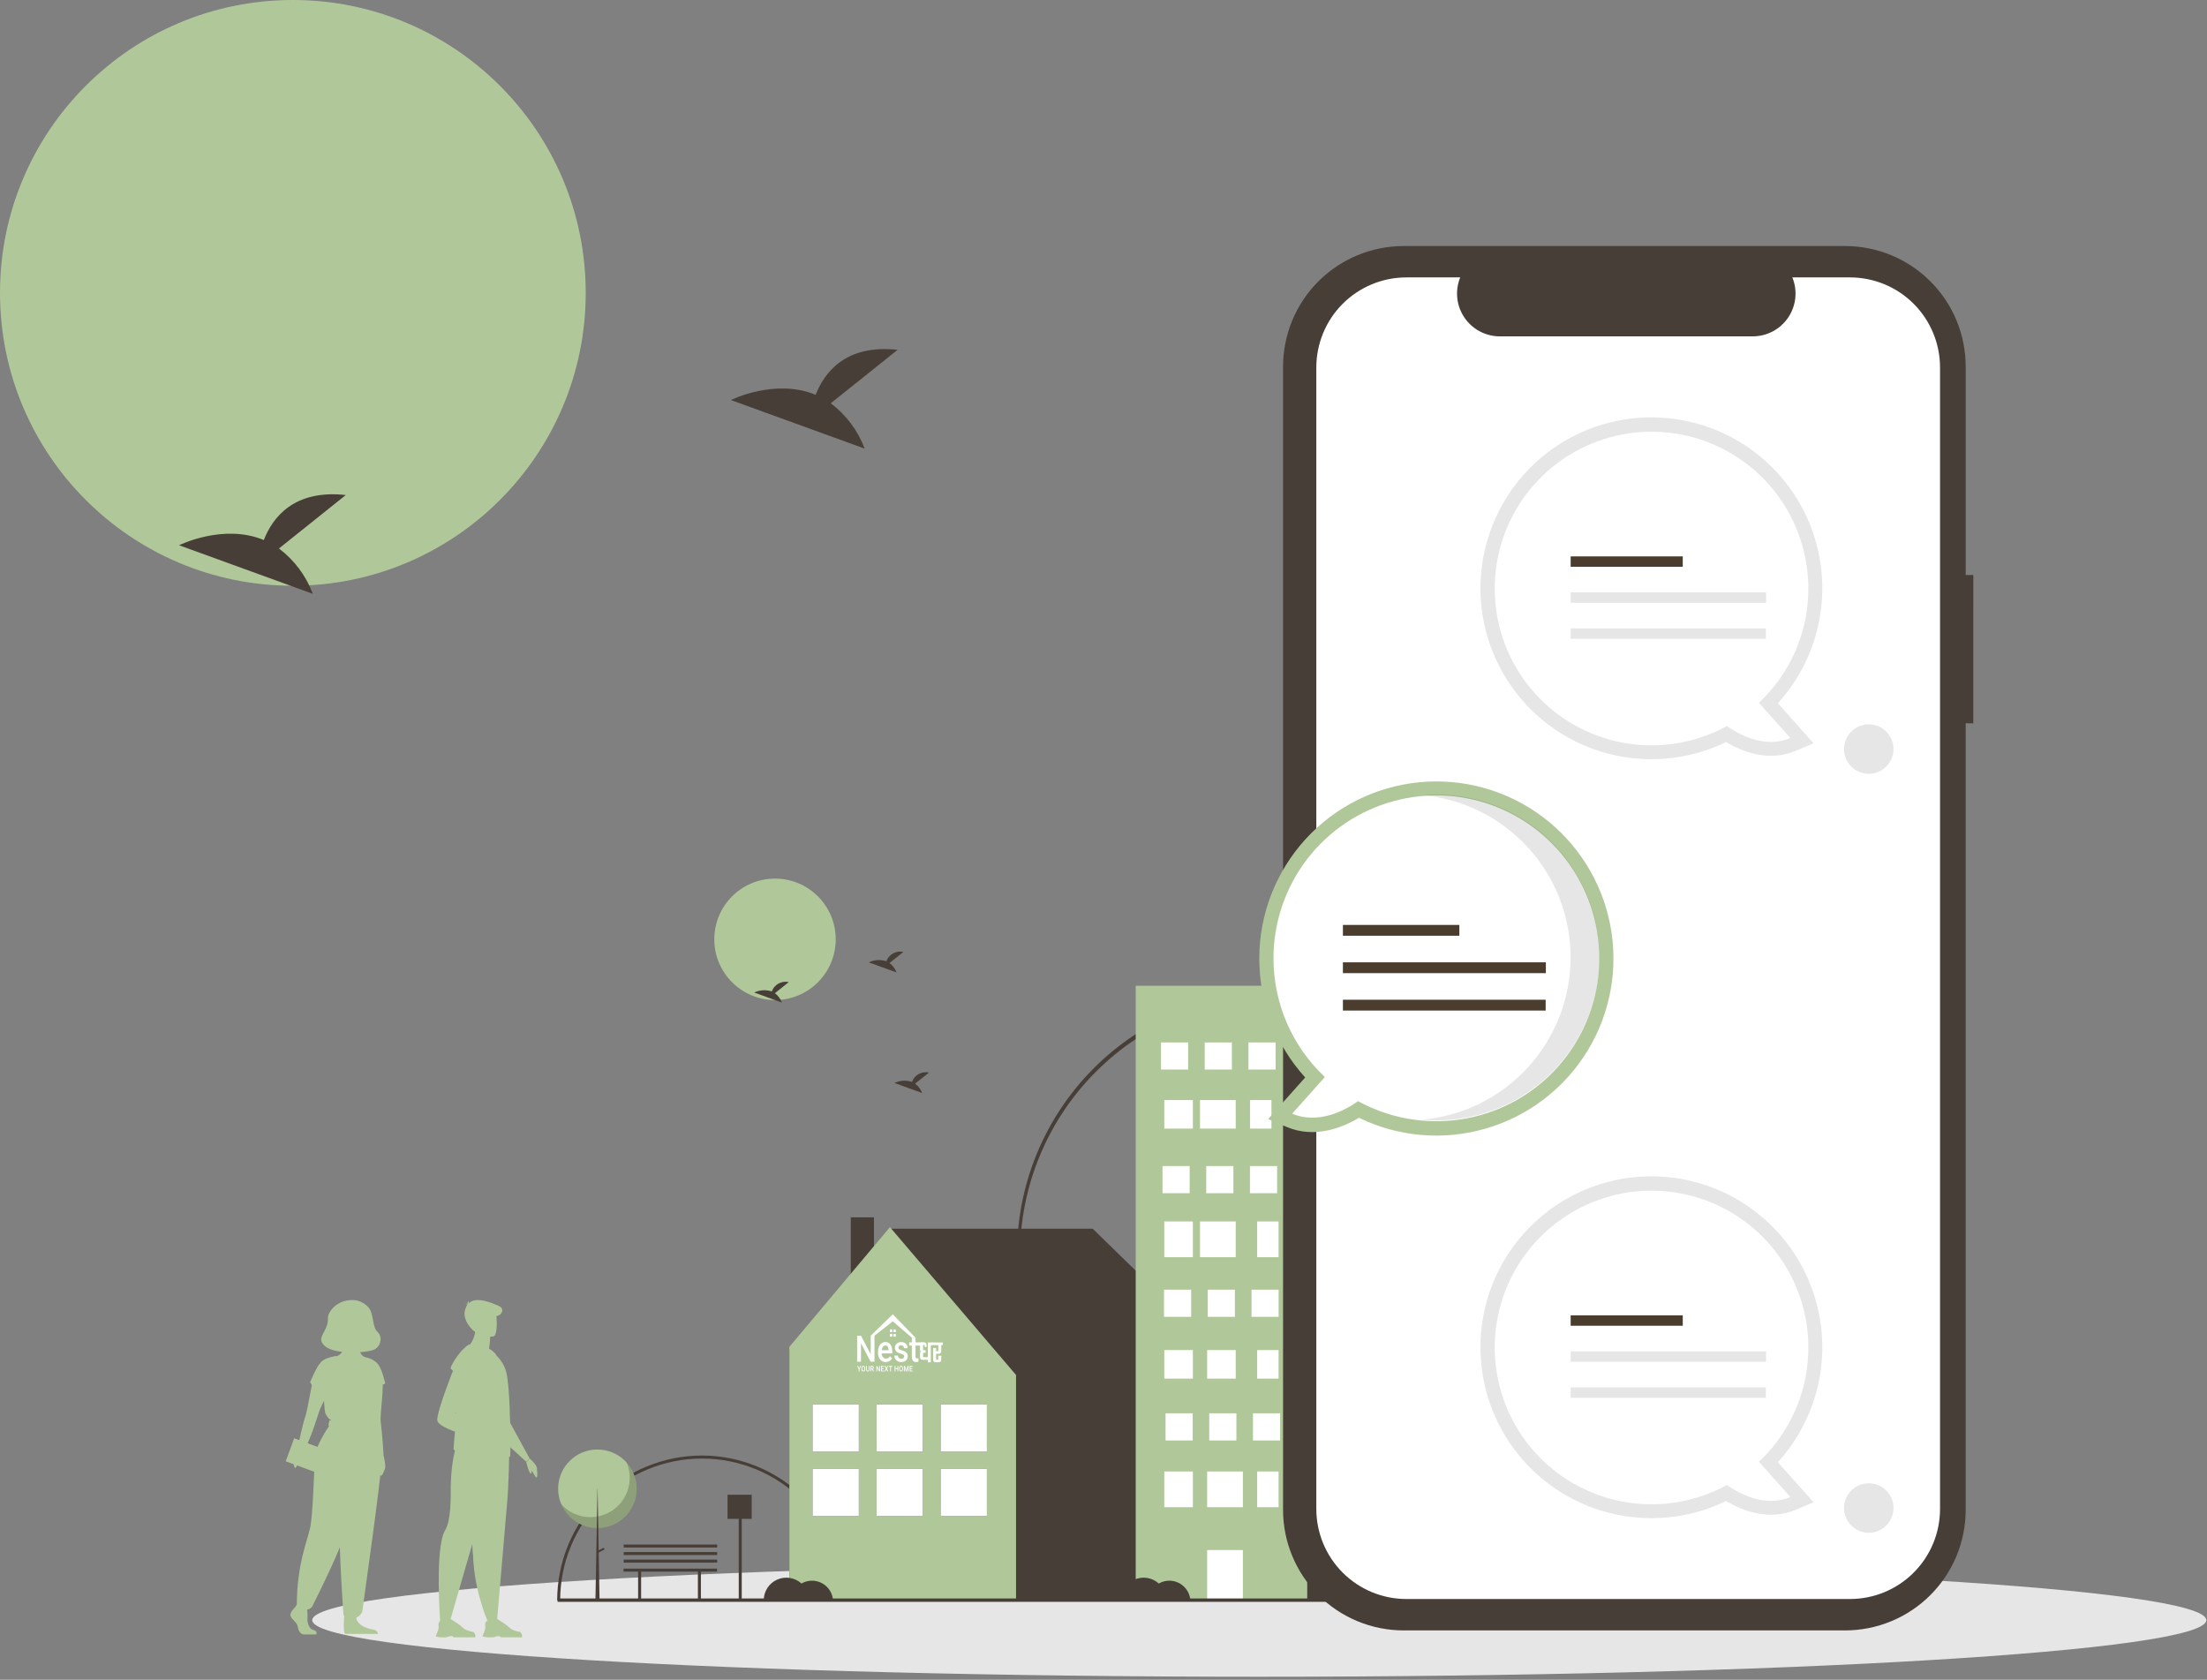 <svg width="293" height="223" viewBox="0 0 293 223" fill="none" xmlns="http://www.w3.org/2000/svg">
<rect x="0" y="0" width="293" height="223" fill="#808080" stroke="none"/>
<path d="M38.88 77.76C60.353 77.76 77.76 60.353 77.76 38.88C77.76 17.407 60.353 0 38.88 0C17.407 0 0 17.407 0 38.88C0 60.353 17.407 77.76 38.88 77.76Z" fill="#B0C899"/>
<path d="M37.033 72.815L45.909 65.718C39.016 64.959 36.182 68.716 35.024 71.692C29.639 69.456 23.775 72.387 23.775 72.387L41.53 78.835C40.634 76.441 39.074 74.353 37.033 72.815Z" fill="#473F37"/>
<path d="M110.293 53.537L119.169 46.44C112.276 45.681 109.443 49.438 108.285 52.414C102.899 50.178 97.035 53.109 97.035 53.109L114.79 59.557C113.894 57.164 112.334 55.075 110.293 53.537Z" fill="#473F37"/>
<path d="M167.181 222.6C236.62 222.6 292.911 219.236 292.911 215.085C292.911 210.935 236.62 207.57 167.181 207.57C97.743 207.57 41.452 210.935 41.452 215.085C41.452 219.236 97.743 222.6 167.181 222.6Z" fill="#E6E6E6"/>
<path d="M112.403 212.448H111.999C111.999 207.458 110.017 202.672 106.488 199.144C102.96 195.615 98.174 193.633 93.184 193.633C88.194 193.633 83.408 195.615 79.88 199.144C76.351 202.672 74.369 207.458 74.369 212.448H73.972C73.972 207.352 75.997 202.464 79.6 198.861C83.204 195.257 88.091 193.233 93.188 193.233C98.284 193.233 103.171 195.257 106.775 198.861C110.379 202.464 112.403 207.352 112.403 212.448Z" fill="#473F37"/>
<path d="M251.713 212.448H251.309C251.309 207.458 249.327 202.672 245.798 199.144C242.27 195.615 237.484 193.633 232.494 193.633C227.504 193.633 222.718 195.615 219.19 199.144C215.661 202.672 213.679 207.458 213.679 212.448H213.282C213.282 207.352 215.307 202.464 218.91 198.861C222.514 195.257 227.401 193.233 232.498 193.233C237.594 193.233 242.481 195.257 246.085 198.861C249.688 202.464 251.713 207.352 251.713 212.448Z" fill="#473F37"/>
<path d="M204.676 166.612H204.275C204.275 157.482 200.648 148.725 194.192 142.269C187.736 135.812 178.979 132.185 169.848 132.185C160.717 132.185 151.961 135.812 145.504 142.269C139.048 148.725 135.421 157.482 135.421 166.612H135.021C134.997 162.023 135.88 157.475 137.619 153.229C139.359 148.982 141.921 145.121 145.157 141.868C148.393 138.614 152.241 136.033 156.478 134.271C160.715 132.509 165.259 131.603 169.848 131.603C174.437 131.603 178.981 132.509 183.218 134.271C187.456 136.033 191.303 138.614 194.539 141.868C197.776 145.121 200.337 148.982 202.077 153.229C203.816 157.475 204.7 162.023 204.676 166.612Z" fill="#473F37"/>
<path d="M102.89 132.761C107.341 132.761 110.95 129.152 110.95 124.701C110.95 120.249 107.341 116.64 102.89 116.64C98.438 116.64 94.829 120.249 94.829 124.701C94.829 129.152 98.438 132.761 102.89 132.761Z" fill="#B0C899"/>
<path d="M104.775 179.298L118.358 163.122H145.063L161.383 179.018L161.053 179.23H161.171V212.293H104.794V179.23L104.775 179.298Z" fill="#473F37"/>
<path d="M116.026 161.608H112.947V172.266H116.026V161.608Z" fill="#473F37"/>
<path d="M118.147 162.911L134.89 182.541V212.293H104.794V178.807L118.147 162.911Z" fill="#B0C899"/>
<path d="M131.02 186.436H124.874V192.721H131.02V186.436Z" fill="#473F37"/>
<path d="M131.02 194.988H124.874V201.272H131.02V194.988Z" fill="#473F37"/>
<path d="M131.02 186.436H124.874V192.721H131.02V186.436Z" fill="white"/>
<path d="M131.02 194.988H124.874V201.272H131.02V194.988Z" fill="white"/>
<path d="M122.519 186.436H116.373V192.721H122.519V186.436Z" fill="#473F37"/>
<path d="M122.519 194.988H116.373V201.272H122.519V194.988Z" fill="#473F37"/>
<path d="M122.519 186.436H116.373V192.721H122.519V186.436Z" fill="white"/>
<path d="M122.519 194.988H116.373V201.272H122.519V194.988Z" fill="white"/>
<path d="M114.019 186.436H107.873V192.721H114.019V186.436Z" fill="#473F37"/>
<path d="M114.019 194.988H107.873V201.272H114.019V194.988Z" fill="#473F37"/>
<path d="M114.019 186.436H107.873V192.721H114.019V186.436Z" fill="white"/>
<path d="M114.019 194.988H107.873V201.272H114.019V194.988Z" fill="white"/>
<path d="M174.486 124.226H170.693V131.813H174.486V124.226Z" fill="#B0C899"/>
<path d="M173.538 130.864H150.779V212.418H173.538V130.864Z" fill="#B0C899"/>
<path d="M183.02 130.864H173.538V212.418H183.02V130.864Z" fill="#473F37"/>
<path d="M157.738 138.39H154.135V141.993H157.738V138.39Z" fill="white"/>
<path d="M163.543 138.39H159.94V141.993H163.543V138.39Z" fill="white"/>
<path d="M169.348 138.39H165.745V141.993H169.348V138.39Z" fill="white"/>
<path d="M158.365 146.037H154.572V149.83H158.365V146.037Z" fill="white"/>
<path d="M164.055 146.037H159.313V149.83H164.055V146.037Z" fill="white"/>
<path d="M168.796 146.037H165.951V149.83H168.796V146.037Z" fill="white"/>
<path d="M157.938 154.803H154.336V158.406H157.938V154.803Z" fill="white"/>
<path d="M163.744 154.803H160.141V158.406H163.744V154.803Z" fill="white"/>
<path d="M169.548 154.803H165.945V158.406H169.548V154.803Z" fill="white"/>
<path d="M158.365 162.158H154.572V166.9H158.365V162.158Z" fill="white"/>
<path d="M164.055 162.158H159.313V166.9H164.055V162.158Z" fill="white"/>
<path d="M169.744 162.158H166.9V166.9H169.744V162.158Z" fill="white"/>
<path d="M158.138 171.216H154.536V174.819H158.138V171.216Z" fill="white"/>
<path d="M163.944 171.216H160.341V174.819H163.944V171.216Z" fill="white"/>
<path d="M169.748 171.216H166.146V174.819H169.748V171.216Z" fill="white"/>
<path d="M158.365 179.227H154.572V183.021H158.365V179.227Z" fill="white"/>
<path d="M164.055 179.227H160.261V183.021H164.055V179.227Z" fill="white"/>
<path d="M169.744 179.227H166.9V183.021H169.744V179.227Z" fill="white"/>
<path d="M158.339 187.628H154.737V191.231H158.339V187.628Z" fill="white"/>
<path d="M164.144 187.628H160.541V191.231H164.144V187.628Z" fill="white"/>
<path d="M169.948 187.628H166.346V191.231H169.948V187.628Z" fill="white"/>
<path d="M158.365 195.348H154.572V200.09H158.365V195.348Z" fill="white"/>
<path d="M165.003 195.348H160.261V200.09H165.003V195.348Z" fill="white"/>
<path d="M165.003 205.78H160.261V212.418H165.003V205.78Z" fill="white"/>
<path d="M169.744 195.348H166.9V200.09H169.744V195.348Z" fill="white"/>
<path d="M174.486 124.226H173.538V131.813H174.486V124.226Z" fill="#473F37"/>
<path d="M203.875 160.608H201.073V164.759H203.875V160.608Z" fill="#B0C899"/>
<path d="M203.675 164.404H179.856V212.449H203.675V164.404Z" fill="#B0C899"/>
<path d="M213.282 164.404H203.675V212.449H213.282V164.404Z" fill="#473F37"/>
<path d="M188.162 171.216H184.56V174.819H188.162V171.216Z" fill="white"/>
<path d="M193.967 171.216H190.364V174.819H193.967V171.216Z" fill="white"/>
<path d="M199.771 171.216H196.169V174.819H199.771V171.216Z" fill="white"/>
<path d="M187.762 179.227H183.969V183.021H187.762V179.227Z" fill="white"/>
<path d="M194.4 179.227H191.555V183.021H194.4V179.227Z" fill="white"/>
<path d="M199.141 179.227H196.297V183.021H199.141V179.227Z" fill="white"/>
<path d="M188.362 187.628H184.76V191.231H188.362V187.628Z" fill="white"/>
<path d="M194.167 187.628H190.564V191.231H194.167V187.628Z" fill="white"/>
<path d="M199.972 187.628H196.37V191.231H199.972V187.628Z" fill="white"/>
<path d="M188.71 195.348H184.917V200.09H188.71V195.348Z" fill="white"/>
<path d="M194.4 195.348H191.555V200.09H194.4V195.348Z" fill="white"/>
<path d="M194.4 205.78H191.555V212.418H194.4V205.78Z" fill="white"/>
<path d="M200.09 195.348H196.297V200.09H200.09V195.348Z" fill="white"/>
<path d="M205.277 160.608H203.675V164.641H205.277V160.608Z" fill="#473F37"/>
<path d="M251.762 212.206H74.022V212.655H251.762V212.206Z" fill="#473F37"/>
<path d="M220.62 203.056C223.499 203.056 225.832 200.723 225.832 197.844C225.832 194.966 223.499 192.632 220.62 192.632C217.742 192.632 215.409 194.966 215.409 197.844C215.409 200.723 217.742 203.056 220.62 203.056Z" fill="#B0C899"/>
<path opacity="0.2" d="M224.5 194.363C224.981 195.5 225.044 196.771 224.676 197.949C224.309 199.128 223.535 200.138 222.493 200.8C221.451 201.461 220.208 201.732 218.985 201.564C217.762 201.395 216.639 200.798 215.814 199.879C216.11 200.577 216.554 201.202 217.115 201.71C217.676 202.219 218.342 202.599 219.065 202.825C219.788 203.05 220.552 203.115 221.303 203.016C222.054 202.916 222.774 202.654 223.413 202.248C224.053 201.842 224.596 201.302 225.005 200.664C225.415 200.027 225.681 199.308 225.784 198.557C225.887 197.807 225.826 197.043 225.604 196.319C225.382 195.594 225.006 194.927 224.5 194.363Z" fill="black"/>
<path d="M220.635 197.845H220.649L220.907 212.622H220.362L220.635 197.845Z" fill="#473F37"/>
<path d="M221.464 205.666L220.602 206.12L220.722 206.348L221.584 205.895L221.464 205.666Z" fill="#473F37"/>
<path d="M235.944 198.077C240.321 198.077 243.87 194.528 243.87 190.151C243.87 185.773 240.321 182.225 235.944 182.225C231.566 182.225 228.018 185.773 228.018 190.151C228.018 194.528 231.566 198.077 235.944 198.077Z" fill="#B0C899"/>
<path opacity="0.2" d="M241.839 184.856C242.58 186.586 242.682 188.523 242.126 190.32C241.57 192.118 240.393 193.659 238.804 194.669C237.216 195.678 235.321 196.089 233.457 195.829C231.594 195.569 229.884 194.654 228.632 193.249C229.084 194.306 229.76 195.252 230.613 196.021C231.467 196.791 232.477 197.366 233.575 197.706C234.673 198.046 235.831 198.143 236.97 197.991C238.109 197.839 239.202 197.442 240.172 196.825C241.142 196.209 241.966 195.39 242.588 194.423C243.21 193.457 243.614 192.367 243.773 191.229C243.931 190.09 243.84 188.931 243.507 187.832C243.173 186.732 242.604 185.718 241.839 184.86V184.856Z" fill="black"/>
<path d="M235.969 190.152H235.991L236.383 212.626H235.555L235.969 190.152Z" fill="#473F37"/>
<path d="M237.226 202.044L235.916 202.734L236.099 203.08L237.409 202.391L237.226 202.044Z" fill="#473F37"/>
<path d="M79.308 202.856C82.187 202.856 84.52 200.523 84.52 197.644C84.52 194.766 82.187 192.432 79.308 192.432C76.43 192.432 74.097 194.766 74.097 197.644C74.097 200.523 76.43 202.856 79.308 202.856Z" fill="#B0C899"/>
<path opacity="0.2" d="M83.188 194.163C83.669 195.3 83.732 196.57 83.364 197.749C82.997 198.928 82.224 199.938 81.181 200.599C80.139 201.261 78.896 201.532 77.673 201.364C76.45 201.195 75.327 200.598 74.502 199.679C74.798 200.377 75.242 201.002 75.803 201.51C76.364 202.019 77.03 202.399 77.753 202.625C78.476 202.85 79.24 202.915 79.991 202.816C80.742 202.716 81.462 202.454 82.102 202.048C82.741 201.642 83.284 201.101 83.694 200.464C84.103 199.827 84.369 199.108 84.472 198.357C84.576 197.607 84.514 196.843 84.292 196.119C84.071 195.394 83.694 194.727 83.188 194.163Z" fill="black"/>
<path d="M79.323 197.645H79.337L79.595 212.422H79.05L79.323 197.645Z" fill="#473F37"/>
<path d="M80.152 205.466L79.29 205.92L79.411 206.148L80.272 205.694L80.152 205.466Z" fill="#473F37"/>
<path d="M195.35 124.446L197.193 122.973C196.73 122.87 196.245 122.939 195.829 123.167C195.413 123.395 195.095 123.767 194.933 124.213C194.165 123.958 193.328 124.01 192.597 124.357L196.284 125.695C196.098 125.199 195.774 124.765 195.35 124.446Z" fill="#473F37"/>
<path d="M102.878 131.853L104.721 130.379C104.258 130.276 103.773 130.345 103.357 130.573C102.941 130.801 102.622 131.173 102.46 131.619C101.692 131.364 100.855 131.416 100.124 131.763L103.811 133.101C103.625 132.605 103.302 132.172 102.878 131.853Z" fill="#473F37"/>
<path d="M223.372 139.458L225.215 137.984C224.752 137.881 224.267 137.95 223.851 138.179C223.435 138.407 223.117 138.779 222.955 139.225C222.187 138.97 221.35 139.021 220.619 139.369L224.306 140.707C224.12 140.21 223.796 139.777 223.372 139.458Z" fill="#473F37"/>
<path d="M118.091 127.849L119.933 126.375C119.47 126.272 118.985 126.341 118.569 126.569C118.153 126.797 117.834 127.169 117.673 127.616C116.905 127.361 116.068 127.412 115.337 127.76L119.024 129.098C118.838 128.601 118.514 128.168 118.091 127.849Z" fill="#473F37"/>
<path d="M121.493 143.862L123.336 142.388C122.873 142.285 122.388 142.354 121.972 142.582C121.556 142.811 121.238 143.182 121.076 143.628C120.308 143.374 119.471 143.425 118.74 143.773L122.427 145.111C122.241 144.614 121.917 144.181 121.493 143.862Z" fill="#473F37"/>
<path d="M193.149 152.268L194.992 150.795C194.529 150.692 194.044 150.761 193.628 150.989C193.212 151.217 192.894 151.589 192.732 152.035C191.964 151.78 191.127 151.832 190.396 152.179L194.083 153.517C193.897 153.021 193.573 152.587 193.149 152.268Z" fill="#473F37"/>
<path d="M95.189 208.245H82.779V208.645H84.715V212.448H85.115V208.645H92.653V212.448H93.053V208.645H95.189V208.245Z" fill="#473F37"/>
<path d="M107.799 209.846C107.309 209.846 106.828 209.975 106.404 210.22C105.974 209.831 105.439 209.575 104.866 209.483C104.293 209.392 103.705 209.469 103.175 209.704C102.644 209.94 102.193 210.325 101.877 210.812C101.561 211.299 101.394 211.867 101.394 212.448H110.593C110.543 211.741 110.226 211.08 109.708 210.597C109.19 210.114 108.507 209.846 107.799 209.846Z" fill="#473F37"/>
<path d="M155.236 209.846C154.747 209.846 154.265 209.975 153.841 210.22C153.411 209.831 152.877 209.575 152.303 209.483C151.73 209.392 151.142 209.469 150.612 209.704C150.081 209.94 149.631 210.325 149.315 210.812C148.999 211.299 148.831 211.867 148.832 212.448H158.03C157.98 211.741 157.664 211.08 157.145 210.597C156.627 210.114 155.945 209.846 155.236 209.846Z" fill="#473F37"/>
<path d="M186.261 209.846C185.771 209.846 185.29 209.975 184.866 210.22C184.435 209.831 183.901 209.575 183.328 209.483C182.754 209.392 182.167 209.469 181.636 209.704C181.106 209.94 180.655 210.325 180.339 210.812C180.023 211.299 179.855 211.867 179.856 212.448H189.054C189.004 211.741 188.688 211.08 188.17 210.597C187.651 210.114 186.969 209.846 186.261 209.846Z" fill="#473F37"/>
<path d="M227.093 209.846C226.604 209.846 226.122 209.975 225.698 210.22C225.268 209.831 224.733 209.575 224.16 209.483C223.587 209.392 222.999 209.469 222.469 209.704C221.938 209.94 221.488 210.325 221.172 210.812C220.856 211.299 220.688 211.867 220.689 212.448H229.887C229.837 211.741 229.521 211.08 229.002 210.597C228.484 210.114 227.802 209.846 227.093 209.846Z" fill="#473F37"/>
<path d="M246.709 209.846C246.219 209.846 245.738 209.975 245.314 210.22C244.883 209.831 244.349 209.575 243.776 209.483C243.202 209.392 242.615 209.469 242.084 209.704C241.554 209.94 241.103 210.325 240.787 210.812C240.471 211.299 240.303 211.867 240.304 212.448H249.503C249.452 211.741 249.136 211.08 248.618 210.597C248.099 210.114 247.417 209.846 246.709 209.846Z" fill="#473F37"/>
<path d="M99.793 198.437H96.59V201.639H98.075V212.43H98.475V201.639H99.793V198.437Z" fill="#473F37"/>
<path d="M95.213 207.047H82.804V207.448H95.213V207.047Z" fill="#473F37"/>
<path d="M95.213 206.047H82.804V206.447H95.213V206.047Z" fill="#473F37"/>
<path d="M95.213 205.046H82.804V205.446H95.213V205.046Z" fill="#473F37"/>
<path d="M261.976 76.337H260.966V48.674C260.966 46.571 260.552 44.489 259.748 42.546C258.943 40.603 257.763 38.838 256.276 37.352C254.789 35.865 253.024 34.685 251.081 33.881C249.139 33.077 247.056 32.663 244.953 32.663H186.349C184.246 32.663 182.164 33.077 180.222 33.882C178.279 34.686 176.514 35.865 175.027 37.352C173.54 38.839 172.361 40.604 171.556 42.547C170.751 44.489 170.337 46.571 170.337 48.674V200.436C170.337 202.539 170.751 204.621 171.556 206.564C172.36 208.506 173.54 210.271 175.027 211.758C176.513 213.245 178.279 214.425 180.221 215.229C182.164 216.034 184.246 216.448 186.349 216.448H244.953C247.056 216.448 249.138 216.034 251.081 215.229C253.023 214.425 254.788 213.246 256.275 211.759C257.762 210.272 258.941 208.507 259.746 206.565C260.55 204.622 260.965 202.54 260.965 200.438V96.028H261.974L261.976 76.337Z" fill="#473F37"/>
<path d="M245.602 36.828H237.952C238.304 37.69 238.439 38.626 238.344 39.553C238.249 40.48 237.927 41.369 237.408 42.142C236.888 42.915 236.186 43.549 235.364 43.987C234.542 44.425 233.625 44.654 232.693 44.654H199.117C198.185 44.654 197.268 44.425 196.446 43.987C195.624 43.549 194.922 42.915 194.402 42.142C193.883 41.369 193.561 40.48 193.466 39.553C193.371 38.626 193.506 37.69 193.858 36.828H186.712C185.142 36.828 183.587 37.137 182.136 37.738C180.685 38.339 179.367 39.22 178.256 40.33C177.146 41.441 176.265 42.759 175.665 44.21C175.064 45.661 174.755 47.216 174.755 48.787V200.324C174.755 203.495 176.015 206.536 178.257 208.778C180.499 211.02 183.54 212.28 186.711 212.28H245.6C247.17 212.28 248.725 211.971 250.176 211.37C251.627 210.77 252.945 209.889 254.055 208.779C255.166 207.668 256.047 206.35 256.648 204.9C257.249 203.449 257.558 201.894 257.558 200.324V48.787C257.558 47.217 257.249 45.661 256.649 44.211C256.048 42.76 255.167 41.441 254.057 40.331C252.947 39.221 251.629 38.34 250.178 37.739C248.727 37.137 247.172 36.828 245.602 36.828Z" fill="white"/>
<path d="M219.247 201.547C214.043 201.55 208.996 199.764 204.953 196.488C200.909 193.212 198.114 188.646 197.037 183.555C195.959 178.464 196.664 173.157 199.033 168.524C201.403 163.891 205.293 160.213 210.051 158.106C214.81 156 220.148 155.593 225.171 156.954C230.193 158.315 234.596 161.361 237.64 165.581C240.684 169.802 242.186 174.941 241.892 180.136C241.598 185.332 239.528 190.269 236.027 194.119L240.769 199.43L238.404 200.433C234.745 201.985 231.165 200.475 229.156 199.27C226.067 200.768 222.68 201.546 219.247 201.547ZM219.247 159.894C216.353 159.895 213.498 160.557 210.9 161.831C208.301 163.104 206.028 164.955 204.254 167.241C202.48 169.528 201.253 172.189 200.665 175.023C200.077 177.856 200.145 180.787 200.863 183.59C201.581 186.393 202.93 188.995 204.807 191.197C206.685 193.399 209.041 195.143 211.695 196.295C214.35 197.448 217.233 197.978 220.123 197.845C223.014 197.713 225.836 196.921 228.374 195.531L229.386 194.976L230.328 195.645C231.404 196.427 232.625 196.986 233.92 197.289L230.939 193.948L232.245 192.715C234.144 190.946 235.656 188.804 236.687 186.423C237.717 184.041 238.244 181.472 238.233 178.877C238.227 173.844 236.224 169.019 232.665 165.46C229.106 161.901 224.28 159.899 219.247 159.894Z" fill="#E6E6E6"/>
<path d="M240.076 178.879C240.074 174.316 238.573 169.881 235.804 166.254C233.035 162.628 229.151 160.011 224.75 158.808C220.349 157.604 215.674 157.879 211.445 159.592C207.215 161.304 203.666 164.359 201.342 168.285C199.018 172.212 198.048 176.793 198.582 181.325C199.116 185.856 201.123 190.087 204.296 193.366C207.469 196.645 211.631 198.791 216.143 199.473C220.654 200.156 225.265 199.338 229.266 197.144C230.705 198.169 234.218 200.212 237.687 198.74L233.514 194.059C235.589 192.113 237.243 189.761 238.371 187.15C239.5 184.539 240.081 181.724 240.076 178.879Z" fill="white"/>
<path d="M223.403 174.622H208.521V176.003H223.403V174.622Z" fill="#4B3D2E"/>
<path d="M234.459 179.402H208.521V180.784H234.459V179.402Z" fill="#E6E6E6"/>
<path d="M234.433 184.183H208.521V185.565H234.433V184.183Z" fill="#E6E6E6"/>
<path d="M219.247 100.789C214.043 100.792 208.996 99.005 204.953 95.73C200.909 92.454 198.114 87.888 197.037 82.797C195.959 77.706 196.664 72.399 199.033 67.766C201.403 63.133 205.293 59.455 210.051 57.348C214.81 55.242 220.148 54.835 225.171 56.196C230.193 57.556 234.596 60.602 237.64 64.823C240.684 69.044 242.186 74.182 241.892 79.378C241.598 84.574 239.528 89.511 236.027 93.361L240.769 98.672L238.404 99.675C234.745 101.226 231.165 99.717 229.156 98.511C226.067 100.009 222.68 100.788 219.247 100.789ZM219.247 59.136C216.353 59.136 213.498 59.799 210.899 61.072C208.3 62.346 206.027 64.196 204.253 66.483C202.479 68.769 201.251 71.431 200.663 74.264C200.075 77.098 200.143 80.028 200.861 82.832C201.579 85.635 202.928 88.238 204.806 90.44C206.684 92.642 209.04 94.386 211.695 95.538C214.349 96.69 217.232 97.22 220.123 97.087C223.014 96.954 225.836 96.163 228.374 94.772L229.386 94.217L230.328 94.886C231.404 95.668 232.625 96.227 233.92 96.53L230.939 93.19L232.245 91.957C234.144 90.188 235.656 88.046 236.686 85.664C237.717 83.283 238.243 80.714 238.233 78.119C238.227 73.086 236.225 68.26 232.666 64.701C229.106 61.142 224.281 59.139 219.247 59.134V59.136Z" fill="#E6E6E6"/>
<path d="M240.076 78.121C240.074 73.558 238.573 69.123 235.804 65.496C233.035 61.87 229.151 59.254 224.75 58.05C220.349 56.846 215.674 57.121 211.445 58.834C207.215 60.546 203.666 63.601 201.342 67.527C199.018 71.454 198.048 76.035 198.582 80.567C199.116 85.098 201.123 89.329 204.296 92.608C207.469 95.887 211.631 98.033 216.143 98.716C220.654 99.398 225.265 98.58 229.266 96.386C230.705 97.411 234.218 99.454 237.687 97.982L233.514 93.301C235.589 91.355 237.243 89.004 238.371 86.392C239.5 83.781 240.081 80.966 240.076 78.121Z" fill="white"/>
<path d="M223.403 73.864H208.521V75.245H223.403V73.864Z" fill="#4B3D2E"/>
<path d="M234.459 78.644H208.521V80.025H234.459V78.644Z" fill="#E6E6E6"/>
<path d="M234.433 83.425H208.521V84.807H234.433V83.425Z" fill="#E6E6E6"/>
<path d="M248.095 102.726C249.908 102.726 251.378 101.256 251.378 99.443C251.378 97.63 249.908 96.16 248.095 96.16C246.282 96.16 244.812 97.63 244.812 99.443C244.812 101.256 246.282 102.726 248.095 102.726Z" fill="#E6E6E6"/>
<path d="M248.095 203.484C249.908 203.484 251.378 202.014 251.378 200.201C251.378 198.388 249.908 196.918 248.095 196.918C246.282 196.918 244.812 198.388 244.812 200.201C244.812 202.014 246.282 203.484 248.095 203.484Z" fill="#E6E6E6"/>
<path d="M180.416 148.396C178.33 149.648 174.61 151.217 170.81 149.605L168.354 148.561L173.277 143.043C169.349 138.712 167.176 133.072 167.182 127.225C167.188 121.378 169.373 115.742 173.31 111.419C177.248 107.096 182.655 104.396 188.476 103.844C194.297 103.293 200.115 104.931 204.794 108.439C209.472 111.946 212.676 117.071 213.78 122.813C214.883 128.555 213.807 134.503 210.762 139.494C207.717 144.486 202.92 148.164 197.309 149.809C191.699 151.455 185.676 150.951 180.416 148.396V148.396ZM170.985 127.213C170.974 129.909 171.521 132.578 172.591 135.051C173.662 137.525 175.233 139.751 177.206 141.588L178.564 142.864L175.466 146.337C176.812 146.023 178.081 145.442 179.198 144.63L180.176 143.934L181.227 144.511C185.018 146.59 189.387 147.365 193.662 146.718C197.936 146.071 201.88 144.038 204.886 140.931C207.892 137.824 209.794 133.815 210.3 129.521C210.805 125.227 209.885 120.887 207.683 117.166C205.48 113.446 202.116 110.553 198.108 108.931C194.1 107.31 189.671 107.05 185.501 108.192C181.331 109.333 177.652 111.814 175.029 115.251C172.407 118.688 170.986 122.891 170.986 127.214L170.985 127.213Z" fill="#B0C899"/>
<path d="M169.067 127.213C169.069 122.474 170.628 117.866 173.504 114.098C176.381 110.331 180.415 107.613 184.987 106.362C189.558 105.111 194.415 105.397 198.808 107.175C203.202 108.953 206.889 112.126 209.304 116.204C211.719 120.283 212.727 125.042 212.173 129.749C211.619 134.457 209.534 138.852 206.238 142.259C202.942 145.665 198.619 147.895 193.933 148.605C189.246 149.315 184.456 148.465 180.3 146.187C178.804 147.251 175.156 149.373 171.552 147.845L175.89 142.982C173.734 140.961 172.015 138.519 170.841 135.806C169.668 133.094 169.064 130.169 169.067 127.213Z" fill="white"/>
<path opacity="0.1" d="M208.513 127.104C208.513 121.697 206.488 116.486 202.837 112.498C199.187 108.509 194.175 106.032 188.789 105.554C189.42 105.499 190.057 105.47 190.701 105.47C196.439 105.47 201.941 107.749 205.999 111.807C210.056 115.864 212.336 121.367 212.336 127.105C212.336 132.843 210.056 138.346 205.999 142.403C201.941 146.46 196.439 148.74 190.701 148.74C190.057 148.74 189.42 148.709 188.792 148.654C194.177 148.176 199.189 145.699 202.839 141.71C206.489 137.722 208.513 132.511 208.513 127.104Z" fill="black"/>
<path d="M193.743 122.79H178.284V124.225H193.743V122.79Z" fill="#4B3D2E"/>
<path d="M205.228 127.756H178.284V129.192H205.228V127.756Z" fill="#4B3D2E"/>
<path d="M205.201 132.722H178.284V134.158H205.201V132.722Z" fill="#4B3D2E"/>
<g clip-path="url(#clip0_128:359)">
<path d="M116.094 180.777H115.59L114.299 178.327V180.777H113.795V177.323H114.299L115.596 179.784V177.323H116.095V180.777H116.094Z" fill="white"/>
<path d="M117.592 180.825C117.286 180.825 117.038 180.71 116.847 180.48C116.656 180.25 116.561 179.944 116.561 179.56V179.488C116.561 179.232 116.602 179.002 116.685 178.801C116.769 178.6 116.884 178.442 117.035 178.329C117.185 178.217 117.352 178.161 117.537 178.161C117.83 178.161 118.057 178.273 118.217 178.496C118.378 178.719 118.457 179.035 118.457 179.443V179.676H117.048C117.063 179.888 117.122 180.056 117.227 180.179C117.331 180.303 117.462 180.365 117.62 180.365C117.842 180.365 118.022 180.258 118.162 180.044L118.422 180.34C118.337 180.494 118.221 180.613 118.077 180.697C117.933 180.783 117.771 180.825 117.592 180.825ZM117.534 178.626C117.402 178.626 117.294 178.682 117.212 178.792C117.13 178.903 117.079 179.057 117.056 179.255H117.977V179.212C117.966 179.019 117.923 178.873 117.848 178.774C117.773 178.674 117.668 178.626 117.534 178.626Z" fill="white"/>
<path d="M120.039 180.08C120.039 179.978 120.004 179.899 119.932 179.846C119.861 179.793 119.743 179.745 119.579 179.704C119.415 179.662 119.277 179.61 119.166 179.547C118.925 179.407 118.805 179.206 118.805 178.942C118.805 178.72 118.883 178.535 119.04 178.387C119.197 178.239 119.396 178.164 119.637 178.164C119.894 178.164 120.102 178.24 120.26 178.391C120.419 178.544 120.498 178.741 120.498 178.982H120.014C120.014 178.871 119.979 178.779 119.911 178.706C119.842 178.633 119.75 178.595 119.636 178.595C119.53 178.595 119.443 178.624 119.376 178.683C119.309 178.742 119.276 178.82 119.276 178.917C119.276 179.006 119.308 179.075 119.37 179.124C119.433 179.173 119.558 179.222 119.749 179.272C119.938 179.323 120.088 179.382 120.197 179.451C120.305 179.52 120.385 179.601 120.438 179.698C120.49 179.794 120.516 179.912 120.516 180.048C120.516 180.28 120.435 180.467 120.275 180.609C120.115 180.753 119.903 180.823 119.644 180.823C119.468 180.823 119.31 180.786 119.172 180.71C119.035 180.633 118.926 180.53 118.85 180.396C118.773 180.264 118.735 180.12 118.735 179.967H119.205C119.211 180.103 119.255 180.208 119.334 180.281C119.414 180.355 119.519 180.392 119.65 180.392C119.778 180.392 119.874 180.363 119.941 180.306C120.006 180.248 120.039 180.174 120.039 180.08Z" fill="white"/>
<path d="M121.542 177.586V178.21H122.465V178.637H121.542V180.07C121.542 180.168 121.557 180.238 121.59 180.283C121.622 180.326 121.68 180.347 121.763 180.347C121.819 180.347 121.876 180.339 121.932 180.323V180.769C121.823 180.805 121.716 180.823 121.614 180.823C121.242 180.823 121.057 180.579 121.057 180.09V178.637H120.702V178.21H121.057V177.586H121.542Z" fill="white"/>
<path d="M114.056 181.681L114.196 181.338H114.313L114.109 181.796V182.064H114.003V181.796L113.798 181.338H113.916L114.056 181.681Z" fill="white"/>
<path d="M114.869 181.719C114.869 181.789 114.858 181.852 114.837 181.906C114.817 181.959 114.787 182 114.749 182.029C114.711 182.058 114.667 182.072 114.617 182.072C114.567 182.072 114.524 182.058 114.485 182.029C114.446 182 114.416 181.96 114.396 181.907C114.375 181.854 114.364 181.792 114.364 181.723V181.683C114.364 181.612 114.375 181.549 114.396 181.496C114.416 181.441 114.446 181.401 114.485 181.372C114.524 181.344 114.567 181.329 114.617 181.329C114.666 181.329 114.711 181.344 114.748 181.372C114.787 181.401 114.816 181.441 114.837 181.495C114.858 181.548 114.869 181.61 114.869 181.68V181.719ZM114.762 181.681C114.762 181.601 114.749 181.539 114.724 181.497C114.699 181.454 114.662 181.433 114.615 181.433C114.569 181.433 114.535 181.454 114.508 181.496C114.483 181.539 114.469 181.599 114.468 181.677V181.719C114.468 181.798 114.481 181.86 114.507 181.903C114.533 181.946 114.569 181.967 114.615 181.967C114.662 181.967 114.699 181.946 114.724 181.904C114.749 181.861 114.761 181.799 114.761 181.719V181.681H114.762Z" fill="white"/>
<path d="M115.436 181.338V181.822C115.436 181.9 115.415 181.96 115.374 182.005C115.333 182.049 115.278 182.072 115.209 182.072C115.139 182.072 115.083 182.051 115.044 182.006C115.003 181.962 114.982 181.9 114.982 181.822V181.338H115.087V181.822C115.087 181.871 115.098 181.907 115.118 181.933C115.139 181.959 115.169 181.972 115.209 181.972C115.29 181.972 115.331 181.92 115.331 181.818V181.336H115.436V181.338Z" fill="white"/>
<path d="M115.789 181.783H115.671V182.062H115.565V181.338H115.778C115.848 181.338 115.902 181.357 115.941 181.394C115.98 181.431 115.998 181.486 115.998 181.556C115.998 181.605 115.988 181.645 115.969 181.678C115.949 181.712 115.922 181.736 115.887 181.755L116.023 182.057V182.062H115.91L115.789 181.783ZM115.671 181.683H115.779C115.816 181.683 115.843 181.673 115.863 181.651C115.883 181.63 115.893 181.601 115.893 181.563C115.893 181.525 115.883 181.495 115.865 181.473C115.847 181.451 115.819 181.441 115.782 181.44H115.671V181.683Z" fill="white"/>
<path d="M116.829 182.062H116.723L116.451 181.548V182.062H116.345V181.338H116.451L116.723 181.854V181.338H116.828V182.062H116.829Z" fill="white"/>
<path d="M117.327 181.739H117.077V181.962H117.369V182.062H116.971V181.338H117.366V181.44H117.076V181.64H117.326V181.739H117.327Z" fill="white"/>
<path d="M117.682 181.599L117.809 181.338H117.931L117.748 181.697L117.936 182.062H117.812L117.682 181.796L117.55 182.062H117.427L117.615 181.697L117.431 181.338H117.553L117.682 181.599Z" fill="white"/>
<path d="M118.469 181.44H118.28V182.064H118.175V181.44H117.987V181.338H118.469V181.44Z" fill="white"/>
<path d="M119.254 182.062H119.15V181.74H118.878V182.062H118.772V181.338H118.878V181.64H119.15V181.338H119.254V182.062Z" fill="white"/>
<path d="M119.882 181.719C119.882 181.789 119.871 181.852 119.85 181.906C119.83 181.959 119.8 182 119.762 182.029C119.724 182.058 119.68 182.072 119.63 182.072C119.58 182.072 119.537 182.058 119.498 182.029C119.46 182 119.429 181.96 119.409 181.907C119.388 181.854 119.378 181.792 119.378 181.723V181.683C119.378 181.612 119.388 181.549 119.409 181.496C119.429 181.441 119.46 181.401 119.498 181.372C119.537 181.344 119.58 181.329 119.63 181.329C119.679 181.329 119.724 181.344 119.761 181.372C119.8 181.401 119.829 181.441 119.85 181.495C119.871 181.548 119.882 181.61 119.882 181.68V181.719ZM119.777 181.681C119.777 181.601 119.764 181.539 119.738 181.497C119.713 181.454 119.677 181.433 119.63 181.433C119.584 181.433 119.549 181.454 119.522 181.496C119.496 181.538 119.484 181.599 119.483 181.677V181.719C119.483 181.798 119.496 181.86 119.521 181.903C119.548 181.946 119.584 181.967 119.63 181.967C119.677 181.967 119.713 181.946 119.738 181.904C119.764 181.861 119.776 181.799 119.776 181.719V181.681H119.777Z" fill="white"/>
<path d="M120.141 181.338L120.316 181.893L120.491 181.338H120.627V182.062H120.522V181.824L120.533 181.505L120.353 182.064H120.277L120.098 181.506L120.108 181.825V182.064H120.004V181.339H120.141V181.338Z" fill="white"/>
<path d="M121.125 181.739H120.876V181.962H121.168V182.062H120.77V181.338H121.165V181.44H120.876V181.64H121.125V181.739Z" fill="white"/>
<path d="M116.094 177.323L118.525 175.42L121.058 177.586H121.542L118.525 174.486L115.595 177.323" fill="white"/>
<path d="M118.456 176.487H118.152V176.849H118.456V176.487Z" fill="white"/>
<path d="M118.928 176.487H118.624V176.849H118.928V176.487Z" fill="white"/>
<path d="M118.456 177.086H118.152V177.448H118.456V177.086Z" fill="white"/>
<path d="M118.928 177.086H118.624V177.448H118.928V177.086Z" fill="white"/>
<path d="M123.81 178.222V178.568H123.573V180.852H123.177V180.473C123.149 180.508 123.102 180.527 123.037 180.527H122.502C122.264 180.527 122.145 180.401 122.145 180.148V179.635C122.145 179.51 122.194 179.441 122.292 179.426V179.409C122.194 179.395 122.145 179.324 122.145 179.196V178.58C122.145 178.327 122.264 178.2 122.502 178.2H122.652C122.888 178.2 123.006 178.327 123.006 178.58V178.827H122.765V178.656C122.765 178.611 122.759 178.582 122.745 178.568C122.732 178.554 122.708 178.546 122.671 178.546H122.639C122.602 178.546 122.576 178.554 122.564 178.568C122.551 178.582 122.545 178.611 122.545 178.656V179.127C122.545 179.175 122.551 179.206 122.564 179.221C122.578 179.236 122.602 179.244 122.639 179.244H122.88V179.589H122.639C122.602 179.589 122.576 179.596 122.564 179.612C122.551 179.627 122.545 179.656 122.545 179.701V180.063C122.545 180.11 122.551 180.142 122.564 180.156C122.578 180.172 122.602 180.179 122.639 180.179H123.059C123.104 180.179 123.134 180.169 123.152 180.148C123.169 180.128 123.178 180.09 123.178 180.037V178.568L123.175 178.222H123.81Z" fill="white"/>
<path d="M125.175 178.222V178.568H124.941C124.956 178.591 124.965 178.627 124.965 178.676V179.334C124.965 179.471 124.93 179.57 124.861 179.632C124.792 179.695 124.684 179.725 124.534 179.725H124.275V180.414C124.275 180.458 124.282 180.488 124.295 180.503C124.31 180.519 124.335 180.526 124.373 180.526H124.477C124.512 180.526 124.535 180.519 124.547 180.503C124.56 180.487 124.564 180.458 124.564 180.414V179.984H124.96V180.471C124.96 180.602 124.932 180.698 124.876 180.759C124.82 180.82 124.725 180.851 124.592 180.851H124.25C124.117 180.851 124.022 180.82 123.965 180.759C123.908 180.697 123.879 180.602 123.879 180.471V178.947H124.275V179.386H124.458C124.503 179.386 124.532 179.376 124.547 179.357C124.563 179.337 124.57 179.301 124.57 179.249V178.703C124.57 178.647 124.563 178.611 124.55 178.595C124.535 178.578 124.505 178.571 124.459 178.571H123.662V178.224H125.175V178.222Z" fill="white"/>
</g>
<path d="M50.92 193.176C50.92 193.176 51.215 194.503 51.142 194.872C50.994 195.24 50.773 195.977 50.551 195.904C50.404 195.83 50.035 193.471 50.182 193.25C50.33 193.176 50.92 193.176 50.92 193.176Z" fill="#B0C899"/>
<path d="M47.156 172.609C47.156 172.609 48.41 172.757 49.075 173.789C49.592 174.526 49.444 176.221 50.108 176.811C50.773 177.401 50.625 178.58 49.813 179.096C49.001 179.612 44.572 179.907 43.169 178.728C41.767 177.548 43.612 176.885 43.539 174.968C43.539 174.083 44.867 172.388 47.156 172.609Z" fill="#B0C899"/>
<path d="M49.001 180.349C49.001 180.349 50.33 180.718 50.699 182.487C51.068 184.256 50.404 187.574 50.551 188.827C50.773 190.522 50.92 193.176 50.92 193.176C50.92 193.176 50.404 193.397 49.961 193.324C49.961 193.324 48.337 189.269 48.337 188.237C48.263 187.205 49.001 180.349 49.001 180.349Z" fill="#B0C899"/>
<path d="M39.183 213.375C39.183 213.375 38.371 214.112 38.593 214.554C38.74 215.07 39.479 215.365 39.553 216.028C39.626 216.618 39.995 216.987 40.364 216.987C40.734 216.987 41.988 216.987 41.988 216.987C41.988 216.987 42.21 216.544 41.619 216.397C41.029 216.249 40.807 215.512 40.807 214.849C40.881 214.185 40.734 213.301 40.734 213.301L39.405 213.006L39.183 213.375Z" fill="#B0C899"/>
<path d="M45.753 213.743C45.753 213.743 45.458 216.765 45.827 216.913H50.182C50.182 216.913 50.182 216.397 49.444 216.323C48.706 216.176 47.525 215.807 47.303 214.849C47.156 213.964 45.753 213.743 45.753 213.743Z" fill="#B0C899"/>
<path d="M42.653 192.07C43.539 190.08 44.129 189.49 43.981 188.827C43.908 188.384 44.203 180.128 44.203 180.128C44.277 180.128 44.498 180.054 44.646 180.054C45.015 179.981 45.31 179.686 45.458 179.391C45.605 178.949 45.753 178.359 45.753 177.548H45.901L47.82 177.917C47.82 177.917 47.746 178.506 47.746 179.096C47.746 179.612 48.041 180.054 48.558 180.202C48.78 180.276 49.001 180.349 49.001 180.349C49.001 180.349 49.739 182.413 49.813 184.477C49.961 186.542 48.484 187.5 49.813 191.628C51.215 195.904 42.136 193.25 42.653 192.07Z" fill="#B0C899"/>
<path d="M47.746 177.917C47.746 177.917 47.672 178.506 47.672 179.096C46.565 179.096 46.048 178.064 45.753 177.548L47.746 177.917Z" fill="#B0C899"/>
<path d="M48.115 178.506C48.115 178.506 45.532 178.58 45.532 176.958C45.532 175.337 45.163 174.305 46.86 174.231C48.484 174.157 48.853 174.747 48.927 175.263C49.075 175.779 48.78 178.433 48.115 178.506Z" fill="#B0C899"/>
<path d="M48.041 174.157C48.041 174.157 47.303 176 46.27 176.295C45.163 176.59 44.72 176.295 44.72 176.295C44.72 176.295 45.532 175.631 45.753 174.526C45.753 174.452 47.525 173.273 48.041 174.157Z" fill="#B0C899"/>
<path d="M47.894 174.305C47.894 174.305 48.41 174.526 48.632 174.894C48.853 175.263 49.001 175.779 49.001 176.369C49.001 176.369 49.518 175.115 48.927 174.378C48.263 173.567 47.894 174.305 47.894 174.305Z" fill="#B0C899"/>
<path d="M47.599 177.474C47.599 177.474 47.746 177.696 48.115 177.696C48.41 177.696 48.484 177.401 48.484 177.401C48.484 177.401 47.968 177.327 47.599 177.474Z" fill="#B0C899"/>
<path d="M42.948 183.814C42.948 183.814 42.948 185.067 43.022 186.099C43.096 186.836 43.096 187.5 43.243 187.721C43.539 188.311 43.834 188.458 43.834 188.458L46.122 189.048L46.934 189.269L49.518 188.532C49.518 188.532 50.699 185.288 50.182 183.445C49.739 181.603 49.001 180.349 49.001 180.349C49.001 180.349 46.934 182.413 44.203 180.202L42.948 183.814Z" fill="#B0C899"/>
<path d="M49.296 188.974C49.296 188.974 50.551 192.881 50.625 194.208C50.699 195.535 48.189 213.153 48.115 213.817C48.041 214.407 47.303 214.775 47.303 214.775C47.303 214.775 47.008 214.996 46.491 214.849C45.827 214.628 45.605 214.407 45.605 214.407C45.605 214.407 44.646 201.801 45.236 197.304C45.827 192.808 45.827 188.901 45.827 188.901H49.296V188.974Z" fill="#B0C899"/>
<path d="M43.981 188.901C43.981 188.901 42.062 191.481 41.841 193.25C41.693 195.019 41.545 201.138 41.176 202.833C40.807 204.529 39.405 207.772 39.405 213.08C39.405 213.08 39.553 213.375 39.995 213.522C40.143 213.596 40.364 213.596 40.512 213.669C40.881 213.743 41.25 213.596 41.472 213.227C42.431 211.31 45.458 205.192 45.605 203.865C45.679 202.98 46.639 196.936 48.78 193.471C49.296 192.66 48.484 189.269 48.484 189.269L43.981 188.901Z" fill="#B0C899"/>
<path d="M47.672 177.548C47.672 177.548 47.746 177.769 48.189 177.696C48.189 177.696 48.558 177.696 48.558 177.474C48.558 177.474 48.189 177.327 47.672 177.548Z" fill="#B0C899"/>
<path d="M49.518 188.384C49.518 188.384 49.001 188.753 47.968 188.827C46.786 188.827 43.76 188.532 43.76 188.532C43.76 188.532 43.612 188.9 43.612 189.269C43.612 189.269 47.229 190.154 49.37 189.416C49.444 189.416 49.739 188.9 49.518 188.384Z" fill="#B0C899"/>
<path d="M39.052 190.953L44.526 192.961L43.406 196.006L37.932 193.998L39.052 190.953Z" fill="#B0C899"/>
<path d="M44.499 193.029C44.499 193.029 42.727 194.134 41.029 193.397C39.331 192.66 39.036 190.964 39.036 190.964L44.499 193.029Z" fill="#B0C899"/>
<path d="M43.686 192.955C43.834 192.955 44.055 192.881 44.055 192.66C44.055 192.513 43.982 192.292 43.76 192.292C43.612 192.292 43.391 192.365 43.391 192.586C43.391 192.808 43.539 192.955 43.686 192.955ZM43.76 192.439C43.908 192.439 43.982 192.586 43.908 192.66C43.908 192.808 43.76 192.881 43.686 192.808C43.539 192.808 43.465 192.66 43.539 192.586C43.539 192.513 43.686 192.439 43.76 192.439Z" fill="#B0C899"/>
<path d="M40.143 193.324C40.143 193.324 40.143 193.766 40.069 193.987C39.995 194.208 39.7 194.503 39.626 194.503C39.553 194.503 39.7 194.061 39.626 194.061C39.553 194.061 39.405 194.872 39.183 194.872C39.036 194.872 38.888 193.987 38.962 193.692C39.036 193.324 39.405 192.955 39.405 192.955L40.143 193.324Z" fill="#B0C899"/>
<path d="M44.203 180.202C44.203 180.202 42.8 180.423 41.988 181.897C41.398 183.077 40.955 186.689 40.586 187.868C40.217 188.974 39.774 190.891 39.479 192.586C39.479 192.734 39.405 192.881 39.405 192.881L40.069 193.324C39.995 193.471 40.291 192.807 40.364 192.66C41.472 190.301 41.767 189.195 42.358 187.426C42.579 186.763 43.391 185.215 43.686 184.699C44.424 183.519 45.015 183.003 44.572 181.676L44.203 180.202Z" fill="#B0C899"/>
<path d="M48.558 180.202C48.558 180.202 46.713 180.792 44.646 180.055C44.646 180.055 43.243 180.128 42.579 180.865C41.915 181.603 41.176 183.519 41.176 183.519C41.176 183.519 41.915 185.067 43.908 185.067C45.975 185.067 50.182 183.814 50.182 183.814C50.182 183.814 50.699 183.961 51.142 183.667C51.142 183.667 50.699 181.529 50.035 180.939C49.444 180.349 48.558 180.202 48.558 180.202Z" fill="#B0C899"/>
<path d="M43.908 192.439C43.908 192.365 44.941 187.279 45.31 184.33C45.458 182.782 45.384 181.676 45.31 181.013C45.163 180.276 44.941 179.981 44.941 179.981L44.794 180.054C44.794 180.054 45.532 181.455 45.163 184.33C44.794 187.205 43.76 192.365 43.76 192.439H43.908Z" fill="#B0C899"/>
<path d="M67.294 188.103L70.321 193.632L69.878 194.074L66.409 190.904L67.294 188.103Z" fill="#B0C899"/>
<path d="M67.59 192.821C67.59 192.821 67.59 196.654 67.294 199.898C66.925 204.321 65.966 215.378 65.966 215.378C65.966 215.378 66.261 215.82 64.859 215.526C64.859 215.526 63.161 211.766 62.866 207.491C62.866 207.417 62.866 207.343 62.866 207.269C62.57 202.92 62.054 193.632 62.054 193.632L67.59 192.821Z" fill="#B0C899"/>
<path d="M65.449 192.526C65.449 192.526 65.449 193.19 65.154 196.433L62.865 207.564C62.865 207.491 62.865 207.417 62.865 207.343C62.57 202.994 62.053 193.706 62.053 193.706L65.449 192.526Z" fill="#B0C899"/>
<path d="M66.261 192.673L59.544 215.894C59.544 215.894 58.658 215.673 58.436 215.305C58.436 215.305 57.698 205.5 59.101 203.141C59.913 201.814 59.839 198.571 59.839 197.318C59.913 193.705 60.577 192.01 60.577 192.01L66.261 192.673Z" fill="#B0C899"/>
<path d="M64.711 217.369H65.375C65.597 217.369 65.744 217.295 65.966 217.221C66.335 217.147 66.483 217.295 66.483 217.369H69.287C69.361 217.295 69.287 217 69.214 216.853C69.14 216.705 69.066 216.631 68.918 216.631C68.623 216.558 68.033 216.484 67.516 215.968C67.221 215.673 66.04 214.936 66.04 214.936C66.04 214.936 65.892 215.01 65.375 215.452C65.08 215.673 64.637 215.157 64.637 215.157C64.637 215.157 64.563 215.231 64.489 215.378C64.416 215.452 64.416 215.599 64.416 215.821C64.489 216.115 64.342 216.558 64.194 216.853C64.12 217.074 64.046 217.221 64.046 217.221C64.046 217.221 64.12 217.295 64.711 217.369Z" fill="#B0C899"/>
<path d="M58.436 217.369H59.101C59.322 217.369 59.47 217.295 59.691 217.221C60.06 217.147 60.208 217.295 60.208 217.369H63.087C63.161 217.295 63.087 217 63.013 216.853C62.939 216.705 62.865 216.631 62.718 216.631C62.422 216.558 61.832 216.484 61.315 215.968C61.02 215.673 59.839 214.936 59.839 214.936C59.839 214.936 59.691 215.01 59.175 215.452C58.879 215.673 58.436 215.157 58.436 215.157C58.436 215.157 58.363 215.231 58.289 215.378C58.215 215.452 58.215 215.599 58.215 215.821C58.289 216.115 58.141 216.558 57.993 216.853C57.92 217.074 57.846 217.221 57.846 217.221C57.846 217.221 57.846 217.295 58.436 217.369Z" fill="#B0C899"/>
<path d="M61.906 179.036C61.906 179.036 64.416 180.289 65.892 179.847C65.892 179.847 65.523 179.404 64.932 179.036C64.932 178.815 65.006 178.594 65.006 178.446C65.08 177.856 65.08 177.488 65.08 177.488L63.53 176.235L63.161 175.94C63.161 176.235 63.161 176.529 63.087 176.751V176.824C62.865 178.299 61.906 179.036 61.906 179.036Z" fill="#B0C899"/>
<path d="M60.208 192.379C60.208 192.526 60.725 192.674 60.872 192.747C61.537 193.042 62.127 193.116 62.792 193.337C63.234 193.484 63.677 193.558 64.12 193.558C65.449 193.706 67.073 193.411 67.59 193.411C67.663 193.411 67.663 193.411 67.737 193.337C67.737 193.337 67.811 191.641 67.737 189.577C67.737 189.504 67.737 189.43 67.737 189.356C67.737 188.545 67.663 187.661 67.663 186.85C67.59 185.007 67.442 183.164 67.221 182.206C66.925 181.026 66.261 180.289 65.671 179.699L65.228 179.257C65.228 179.257 65.154 179.183 65.154 179.257C64.637 179.331 64.12 179.331 63.604 179.11C63.013 178.815 62.422 178.52 62.275 178.594C61.094 179.478 60.503 182.132 60.503 185.154C60.503 185.228 60.503 185.376 60.503 185.449C60.503 185.744 60.503 186.039 60.503 186.408C60.651 188.619 60.356 190.315 60.282 191.42C60.282 191.641 60.208 192.231 60.208 192.379Z" fill="#B0C899"/>
<path d="M63.087 176.824C63.161 177.046 63.899 178.151 64.932 178.446C65.006 177.856 65.006 177.488 65.006 177.488L63.456 176.235C63.308 176.456 63.161 176.677 63.087 176.824Z" fill="#B0C899"/>
<path d="M65.523 177.414C65.523 177.414 63.087 177.783 62.865 176.308C62.644 174.834 62.201 173.876 63.677 173.507C65.228 173.212 65.597 173.728 65.818 174.171C65.966 174.76 66.113 177.267 65.523 177.414Z" fill="#B0C899"/>
<path d="M63.308 175.94C63.308 175.94 63.013 175.645 63.161 175.424C63.308 175.203 63.456 175.497 63.604 175.497C63.751 175.497 64.047 175.055 64.047 174.687C64.047 174.318 65.449 174.908 66.04 174.687C66.63 174.539 67.073 173.728 66.187 173.36C65.671 173.139 63.087 171.885 62.127 173.139C60.872 174.76 62.57 176.382 62.792 176.603C63.013 176.824 63.161 176.751 63.161 176.751C63.161 176.751 63.456 176.308 63.308 175.94Z" fill="#B0C899"/>
<path d="M62.053 173.286C62.053 173.139 62.053 172.844 62.201 172.696C62.201 172.696 62.201 172.991 62.275 173.139C62.275 173.36 62.053 173.286 62.053 173.286Z" fill="#B0C899"/>
<path d="M61.758 173.065C61.758 173.065 62.053 173.065 62.053 173.36L61.98 173.507C61.98 173.433 62.053 173.138 61.758 173.065Z" fill="#B0C899"/>
<path d="M60.725 180.51C60.725 180.51 57.846 187.513 58.067 188.619C58.289 189.725 63.604 191.052 63.604 191.052L63.678 190.241L60.503 187.587C60.503 187.587 63.53 183.09 63.161 182.206C62.718 181.321 60.873 180.068 60.725 180.51Z" fill="#B0C899"/>
<path d="M63.087 183.164C62.127 183.238 61.168 183.017 60.134 181.985C59.987 181.837 59.765 181.69 59.839 181.542C60.134 180.805 61.094 179.257 62.201 178.52C62.275 178.446 62.422 178.52 62.496 178.594C62.939 178.815 63.825 179.552 63.899 180.363C63.973 181.1 63.677 182.353 63.53 183.017C63.53 183.164 63.308 183.164 63.087 183.164Z" fill="#B0C899"/>
<path d="M70.321 193.632C70.321 193.632 71.207 194.369 71.281 194.885C71.281 195.18 71.428 196.138 71.207 196.138C70.985 196.064 70.764 195.327 70.542 195.254C70.247 195.18 69.878 194.148 69.878 194.148L70.321 193.632Z" fill="#B0C899"/>
<path d="M69.878 194.074C69.878 194.074 70.1 195.032 70.247 195.327C70.395 195.622 70.542 195.696 70.542 195.622C70.616 195.548 70.469 194.664 70.469 194.664L69.878 194.074Z" fill="#B0C899"/>
<path d="M63.678 190.167C63.678 190.167 64.859 190.388 65.006 190.609C65.154 190.831 64.859 191.494 64.563 191.568C64.268 191.641 63.604 190.978 63.604 190.978L63.678 190.167Z" fill="#B0C899"/>
<defs>
<clipPath id="clip0_128:359">
<rect width="11.38" height="7.586" fill="white" transform="translate(113.795 174.486)"/>
</clipPath>
</defs>
</svg>
